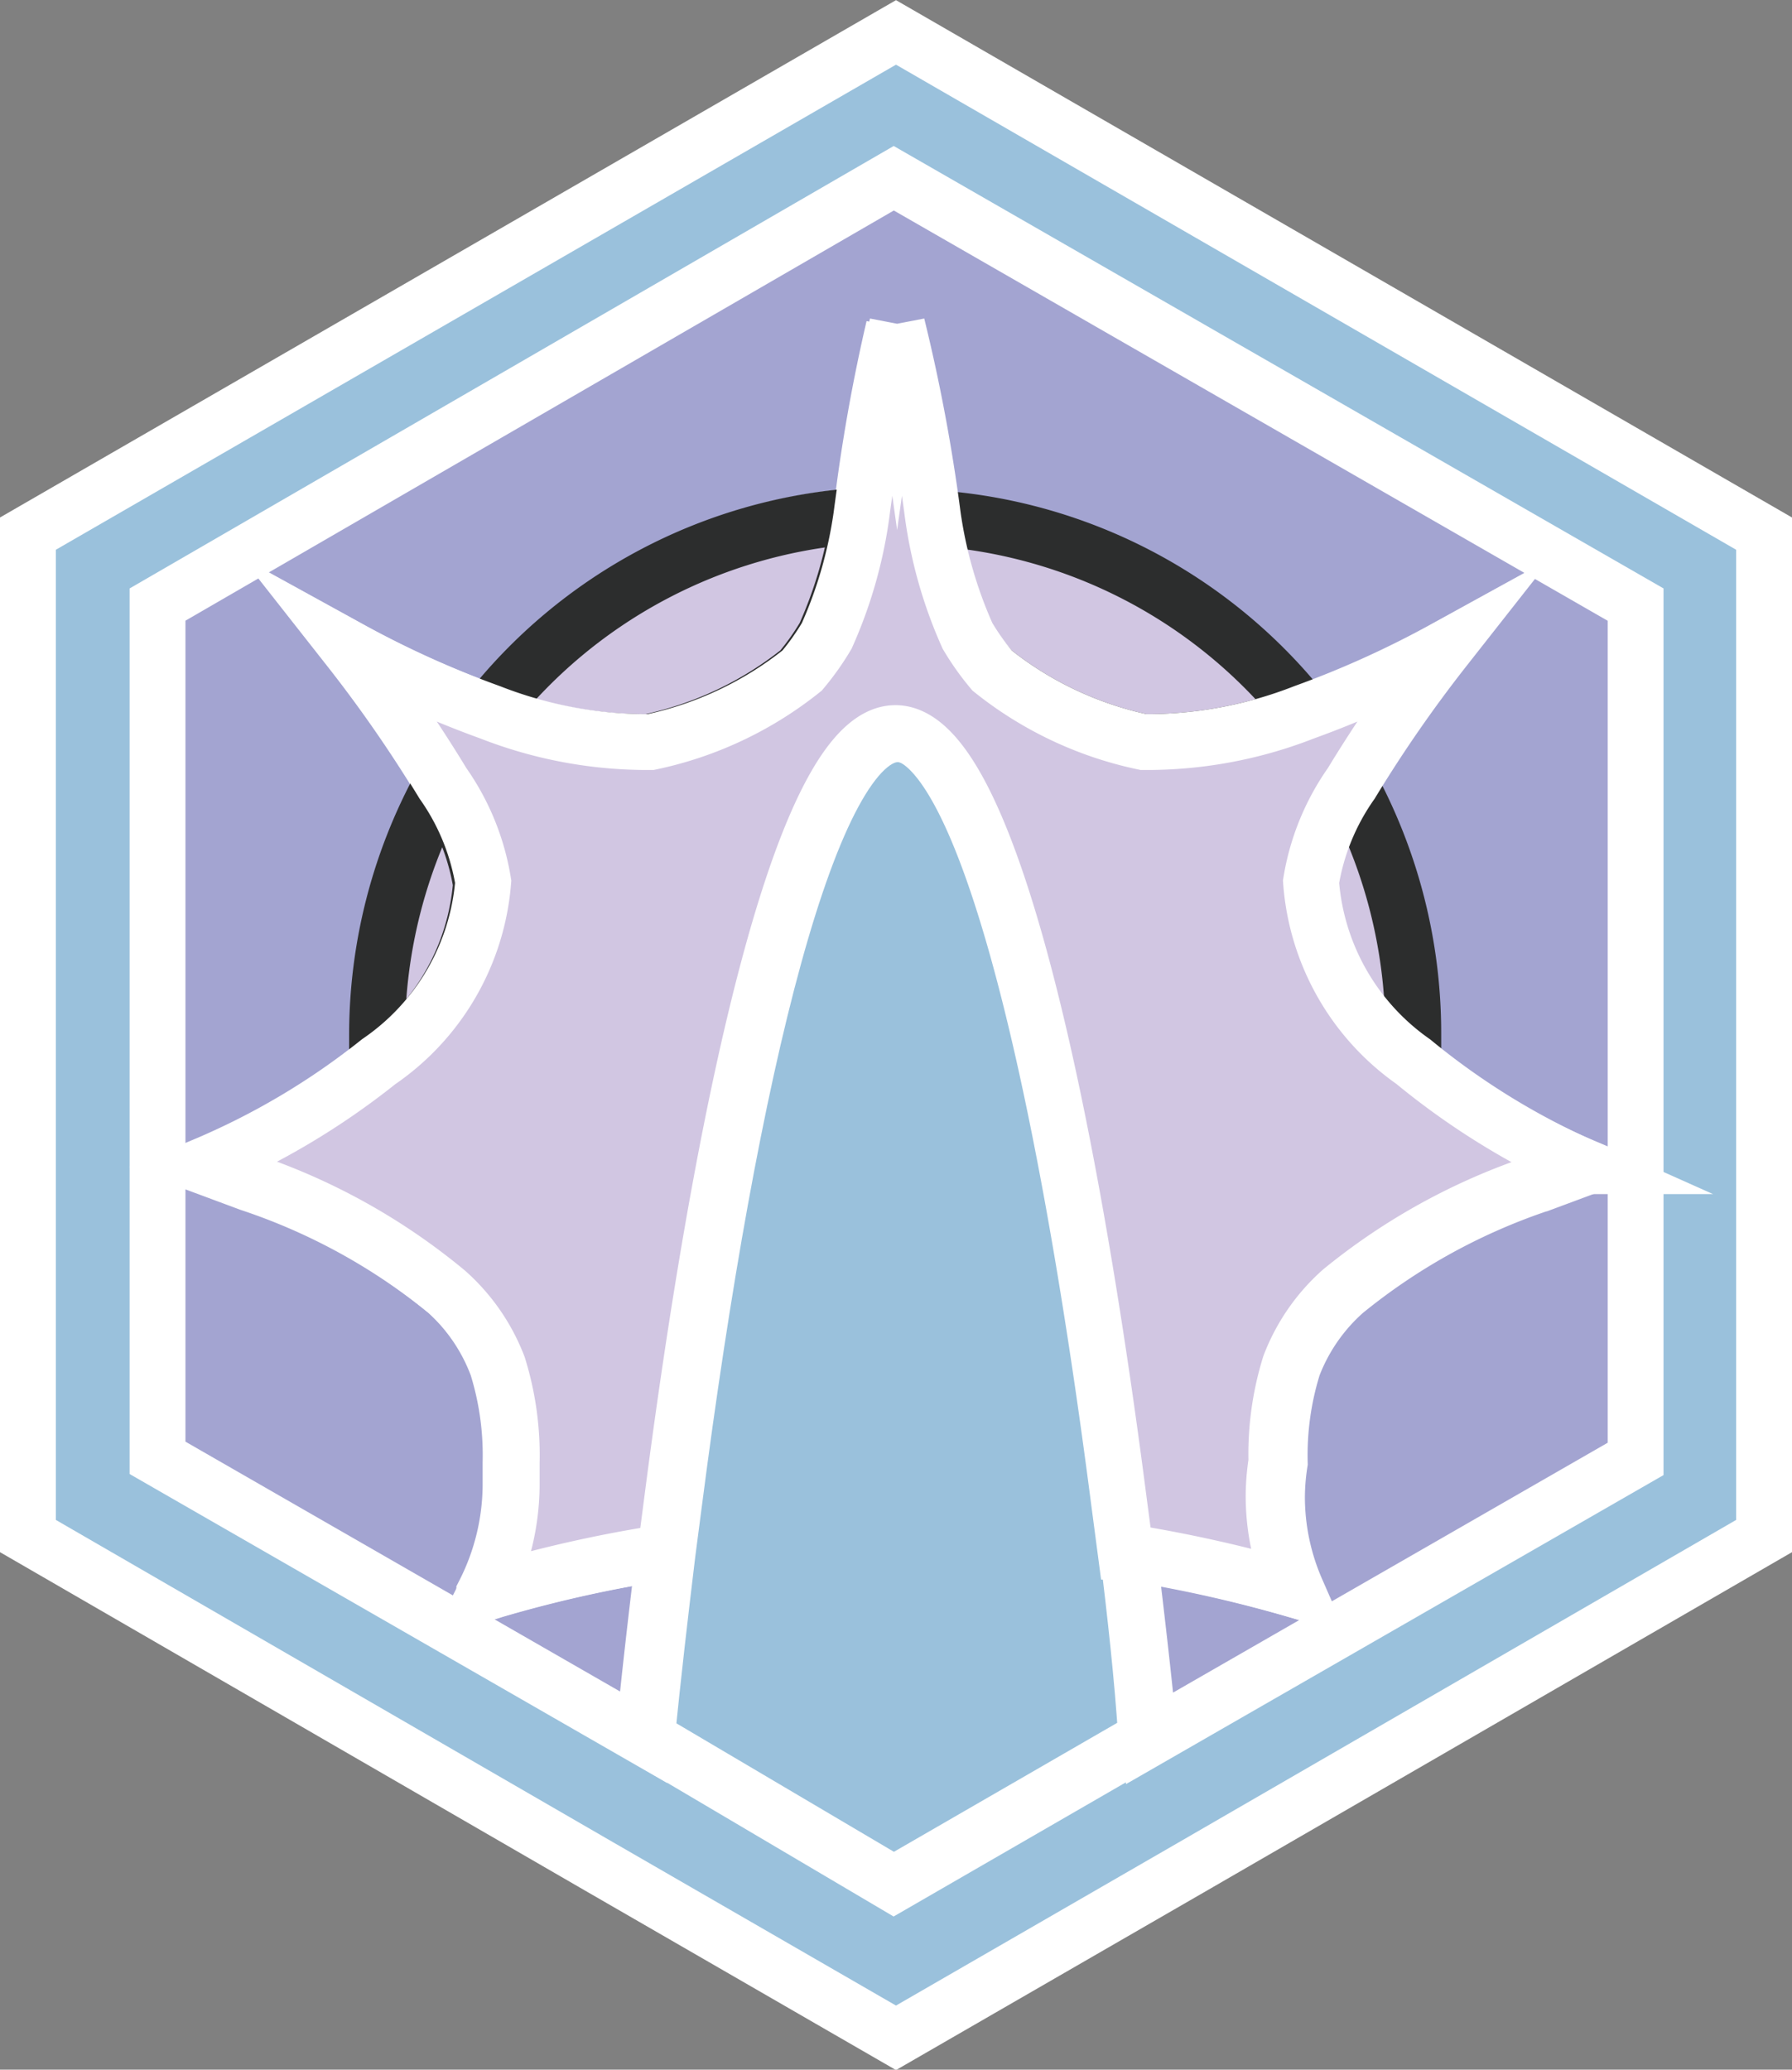 <svg xmlns="http://www.w3.org/2000/svg" viewBox="0 0 32.08 37.04"><rect x="0" y="0" width="32.08" height="37.04" fill="#808080" stroke="none"/><defs><style>.cls-1{fill:#9ac1dc;}.cls-1,.cls-2,.cls-4{stroke:#fff;}.cls-1,.cls-2,.cls-3,.cls-4{stroke-miterlimit:10;}.cls-2{fill:#a3a4d1;}.cls-3,.cls-4{fill:#d1c6e2;}.cls-3{stroke:#2c2d2d;}</style></defs><g id="레이어_2" data-name="레이어 2"><g id="레이어_1-2" data-name="레이어 1"><polygon class="cls-1" points="16.04 0.58 0.5 9.55 0.5 27.49 10.72 33.4 16.04 36.47 21.36 33.4 31.58 27.49 31.58 9.55 16.04 0.58"/><path class="cls-2" d="M16,3.19,2.82,10.82V26.09l8.7,5c.11-1.13.24-2.23.37-3.31a23.25,23.25,0,0,0-3.06.68v0l-.16.05a4.31,4.31,0,0,0,.47-1.91c0-.15,0-.29,0-.42a5.36,5.36,0,0,0-.24-1.73A3.41,3.41,0,0,0,8,23.12a11.11,11.11,0,0,0-3.53-1.94l-.78-.29A13.26,13.26,0,0,0,6.78,19c0-.17,0-.34,0-.52a9.32,9.32,0,0,1,1.14-4.46,24.25,24.25,0,0,0-1.67-2.41,17.71,17.71,0,0,0,2.52,1.14,9.24,9.24,0,0,1,6.64-3.52A31,31,0,0,1,16,5.86a.25.25,0,0,0,0,.07.25.25,0,0,0,0-.07,31,31,0,0,1,.64,3.41,9.24,9.24,0,0,1,6.64,3.52,17.71,17.71,0,0,0,2.52-1.14,24.25,24.25,0,0,0-1.67,2.41,9.32,9.32,0,0,1,1.14,4.46c0,.18,0,.35,0,.52a13.26,13.26,0,0,0,3.11,1.85l-.78.29a11.11,11.11,0,0,0-3.53,1.94,3.41,3.41,0,0,0-.92,1.33,5.36,5.36,0,0,0-.24,1.73,4.07,4.07,0,0,0-.05.61,4.17,4.17,0,0,0,.35,1.67,24.42,24.42,0,0,0-3-.67c.13,1.08.26,2.19.37,3.32l8.7-5V10.82Z"/><path class="cls-1" d="M20.19,27.79l-.12-.91c-1-7.74-2.44-13.74-4-13.74s-3,6-4,13.74l-.12.92c-.13,1.08-.26,2.18-.37,3.31L16,33.72l4.52-2.61C20.45,30,20.32,28.87,20.19,27.79Z"/><path class="cls-3" d="M17.76,12a6.47,6.47,0,0,0,2.71,1.28,7.71,7.71,0,0,0,2.87-.53A9.24,9.24,0,0,0,16.7,9.27a8,8,0,0,0,.62,2.15A4.61,4.61,0,0,0,17.76,12Z"/><path class="cls-3" d="M25.3,19c0-.17,0-.34,0-.52a9.32,9.32,0,0,0-1.14-4.46,4.24,4.24,0,0,0-.72,1.76A4.32,4.32,0,0,0,25.3,19Z"/><path class="cls-3" d="M8.61,15.82a4.24,4.24,0,0,0-.72-1.76,9.32,9.32,0,0,0-1.14,4.46c0,.18,0,.35,0,.52A4.32,4.32,0,0,0,8.61,15.82Z"/><path class="cls-3" d="M14.32,12a4.61,4.61,0,0,0,.44-.62,8,8,0,0,0,.62-2.15,9.24,9.24,0,0,0-6.64,3.52,7.71,7.71,0,0,0,2.87.53A6.47,6.47,0,0,0,14.32,12Z"/><path class="cls-4" d="M25.3,19a4.32,4.32,0,0,1-1.83-3.22,4.24,4.24,0,0,1,.72-1.76,24.25,24.25,0,0,1,1.67-2.41,17.71,17.71,0,0,1-2.52,1.14,7.71,7.71,0,0,1-2.87.53A6.47,6.47,0,0,1,17.76,12a4.61,4.61,0,0,1-.44-.62,8,8,0,0,1-.62-2.15,31,31,0,0,0-.64-3.41.25.25,0,0,1,0,.07.25.25,0,0,1,0-.07,31,31,0,0,0-.64,3.41,8,8,0,0,1-.62,2.15,4.61,4.61,0,0,1-.44.62,6.47,6.47,0,0,1-2.71,1.28,7.71,7.71,0,0,1-2.87-.53,17.71,17.71,0,0,1-2.52-1.14,24.25,24.25,0,0,1,1.67,2.41,4.24,4.24,0,0,1,.72,1.76A4.32,4.32,0,0,1,6.78,19a13.26,13.26,0,0,1-3.11,1.85l.78.29A11.11,11.11,0,0,1,8,23.12a3.41,3.41,0,0,1,.92,1.33,5.36,5.36,0,0,1,.24,1.73c0,.13,0,.27,0,.42a4.31,4.31,0,0,1-.47,1.91l.16-.05v0a23.25,23.25,0,0,1,3.06-.68l.12-.92c1-7.74,2.44-13.74,4-13.74s3,6,4,13.74l.12.91a24.42,24.42,0,0,1,3,.67,4.17,4.17,0,0,1-.35-1.67,4.07,4.07,0,0,1,.05-.61,5.36,5.36,0,0,1,.24-1.73,3.41,3.41,0,0,1,.92-1.33,11.11,11.11,0,0,1,3.53-1.94l.78-.29A13.26,13.26,0,0,1,25.3,19Z"/></g></g></svg>